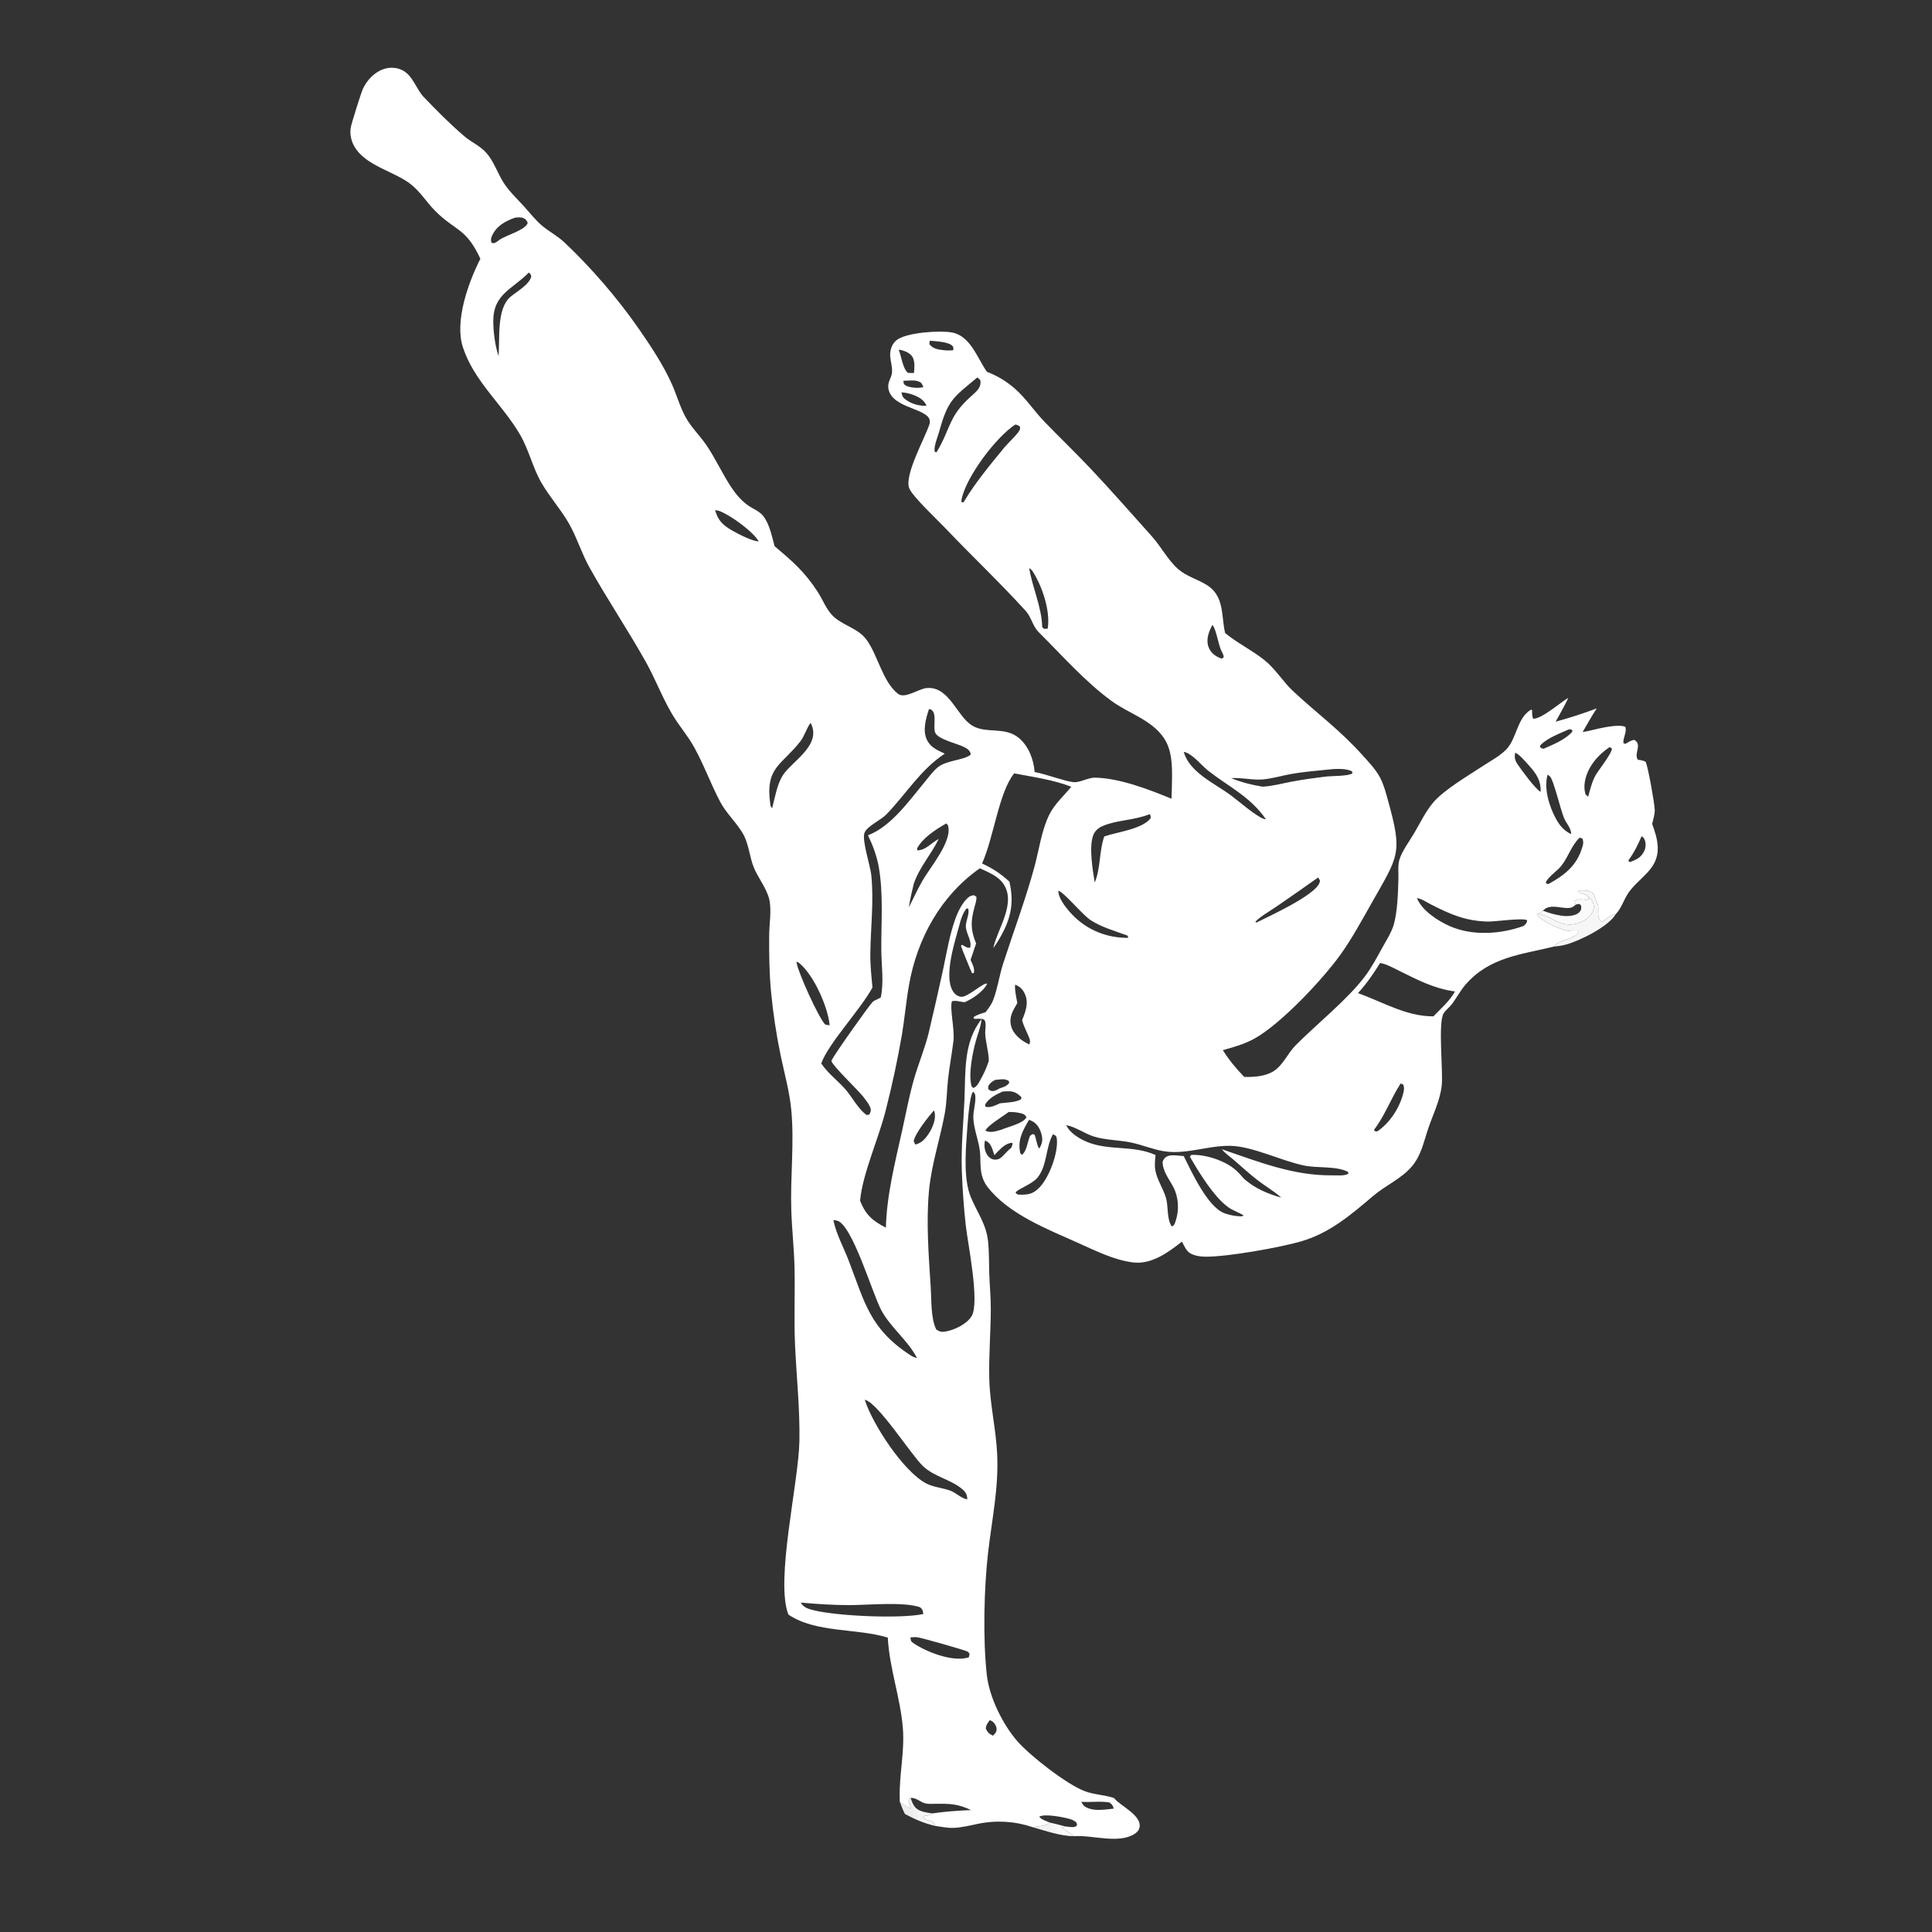 <?xml version="1.0" encoding="utf-8" ?>
<svg xmlns="http://www.w3.org/2000/svg" xmlns:xlink="http://www.w3.org/1999/xlink" width="400" height="400">
	<rect width="100%" height="100%" fill="#333333" stroke="none"/>
	<defs>
		<linearGradient id="gradient_0" gradientUnits="userSpaceOnUse" x1="217.375" y1="378.764" x2="218.723" y2="377.779">
			<stop offset="0" stop-color="white" stop-opacity="0.937"/>
			<stop offset="1" stop-color="white" stop-opacity="0.969"/>
		</linearGradient>
	</defs>
	<path fill="url(#gradient_0)" d="M217.339 377.335C218.385 377.571 219.417 377.826 220.448 378.121L219.878 378.44L222.375 380.168C219.487 380.133 216.579 379.081 213.813 378.301C214.934 378.062 216.569 378.158 217.339 377.335Z"/>
	<path fill="white" d="M99.458 53.575C96.43 47.062 94.317 47.927 90.058 43.621C88.214 41.757 86.923 39.512 84.774 37.932C81.07 35.209 74.612 34.044 72.887 29.274C72.567 28.39 72.481 27.471 72.594 26.54C72.69 25.751 74.779 19.168 75.119 18.429C75.963 16.599 77.498 14.958 79.435 14.302C80.706 13.872 82.166 13.935 83.361 14.567C85.54 15.722 86.127 18.405 87.748 20.106C90.354 22.84 93.26 25.752 96.122 28.199C97.553 29.423 99.343 30.169 100.623 31.578C102.235 33.355 102.998 35.836 104.281 37.847C105.405 39.606 107.082 41.181 108.485 42.727C109.69 44.054 110.915 45.646 112.297 46.786C113.765 47.997 115.456 48.867 116.85 50.182C122.439 55.456 127.811 61.698 132.199 67.992C134.684 71.557 137.317 75.541 139.094 79.507C140.109 81.775 140.745 84.162 141.945 86.358C143.118 88.507 144.926 90.202 146.29 92.217C148.141 94.95 149.519 98.018 151.335 100.78C152.306 102.256 153.507 103.707 154.979 104.709C156.031 105.425 157.354 105.899 158.12 106.959C159.355 108.668 159.817 111.063 160.368 113.071C164.122 116.264 166.61 118.372 169.326 122.586C170.32 124.128 171.052 126.085 172.327 127.402C174.359 129.499 177.601 129.995 179.395 132.437C181.762 135.656 182.714 141.111 185.905 143.635C187.329 144.761 190.144 142.631 191.811 142.459C191.895 142.45 192.242 142.432 192.331 142.433C196.592 142.461 198.152 148.212 201.18 150.16C204.102 152.039 207.993 150.306 210.968 152.804C212.966 154.482 214.03 157.299 214.209 159.835C216.589 160.278 220.331 161.72 222.197 161.932C223.566 162.088 225.226 160.981 226.741 161.008C231.767 161.097 237.89 163.445 242.547 165.369Q242.628 163.258 242.656 161.145C242.688 158.28 242.609 155.187 240.928 152.736C238.366 149.001 233.646 147.703 230.117 145.116C224.565 141.046 219.928 135.728 215.072 130.902C213.763 129.601 213.584 127.83 212.363 126.486C206.937 120.513 201.078 115.001 195.53 109.151C194.125 107.669 188.795 102.684 188.224 101.029C187.259 98.233 191.458 90.79 192.423 87.865C193.487 84.642 185.659 84.901 184.136 81.173C183.651 79.988 183.967 79.15 184.453 78.031C185.115 76.505 184.225 74.826 184.303 73.2C184.353 72.159 184.801 71.057 185.648 70.408C187.722 68.819 194.474 68.384 197.037 68.827C200.903 69.495 202.301 74.073 204.316 76.966C206.467 77.809 208.277 78.875 210.035 80.39C212.379 82.411 214.08 85.071 216.223 87.292C219.377 90.56 222.657 93.706 225.778 97.007C230.094 101.57 234.286 106.367 238.482 111.046C240.391 113.176 241.78 115.94 243.933 117.829C245.643 119.33 247.955 119.926 249.859 121.12C253.526 123.419 252.811 127.372 253.641 131.055C256.18 133.155 259.235 134.616 261.823 136.693C264.091 138.512 265.602 141.116 267.728 143.098C272.781 147.809 277.257 150.983 282.056 156.314C283.36 157.763 284.774 159.219 285.704 160.949C286.481 162.393 286.886 163.993 287.325 165.562C290.466 176.8 289.583 177.065 283.879 187.145C281.935 190.582 279.961 194.216 277.681 197.436C274.006 202.627 265.337 211.859 259.844 214.962C257.743 216.148 255.481 216.782 253.175 217.425C254.466 219.461 255.924 221.247 257.612 222.966C259.64 223.009 261.975 222.873 263.73 221.743C265.671 220.493 266.618 218.062 268.221 216.444C272.493 212.131 279.026 206.899 282.556 202.205C283.993 200.295 285.119 198.146 286.275 196.058C287.091 194.584 288.128 192.993 288.581 191.367C289.342 188.639 289.443 184.812 289.526 181.958C289.562 180.728 289.385 179.242 289.712 178.059C290.2 176.292 291.95 173.957 292.891 172.324C294.056 170.301 295.176 168.025 296.667 166.229C298.892 163.549 304.085 160.521 307.092 158.542C308.669 157.505 310.545 156.524 311.857 155.165C314.073 152.868 314.068 148.575 317.023 146.906L317.211 147.062C317.209 147.684 317.16 148.24 317.449 148.812C319.214 148.83 323.031 145.469 324.708 144.474C323.927 146.161 322.967 147.786 322.078 149.419Q326.394 148.239 330.585 146.669C329.545 148.251 328.624 149.924 327.668 151.558C328.81 151.393 329.852 151.091 330.97 150.843C332.188 150.573 335.521 149.895 336.527 150.52C336.832 151.649 336.023 152.68 336.107 153.854L336.528 154.021C337.14 153.626 337.622 153.327 338.338 153.168C340.12 154.17 338.191 155.945 339.105 157.304C339.7 157.384 340.209 157.428 340.736 157.745C341.272 159.08 342.518 166.15 342.593 167.614C342.64 168.544 342.276 169.668 342.062 170.576C342.64 172.179 343.178 173.765 343.221 175.485C343.335 180.006 339.444 181.604 337.196 184.78C336.188 186.205 335.76 187.984 334.525 189.266C333.03 191.838 327.147 194.757 324.248 195.555C323.406 195.787 322.541 195.909 321.673 195.994C314.887 197.636 308.34 198.178 303.427 203.853C302.36 205.084 301.604 206.55 300.633 207.851C300.124 208.534 299.389 209.059 298.915 209.759C297.663 211.611 298.825 221.903 298.495 224.757C298.108 228.095 296.53 231.024 295.519 234.182C294.687 236.781 294.139 239.323 292.333 241.465C290.155 244.047 286.862 245.425 284.313 247.592C279.668 251.541 275.285 255.312 269.298 257.037C264.907 258.302 254.096 260.231 249.571 260.183C248.506 260.172 247.399 260.024 246.456 259.5C245.603 259.026 245.15 257.894 244.713 257.058C241.874 259.288 238.47 261.818 234.63 261.375C230.724 260.925 226.654 258.878 223.093 257.281C216.826 254.472 208.737 251.341 204.422 245.694C203.839 244.932 203.472 244.109 203.25 243.177C202.848 241.488 203.089 239.681 202.829 237.97C202.506 235.85 201.618 233.673 201.523 231.538C201.458 230.067 202.001 228.579 201.938 227.103C201.917 226.615 201.862 226.34 201.467 226.038C200.667 226.729 200.278 233.528 200.178 234.859C199.889 238.712 199.515 244.268 201 247.862C202.335 251.094 204.187 253.403 204.572 257.031C204.796 259.138 204.748 261.298 204.806 263.417C204.877 265.982 205.148 268.55 205.134 271.115C205.108 275.918 204.702 280.715 204.821 285.524C204.95 290.694 206.193 295.79 206.448 300.968C206.792 307.932 205.416 314.312 204.606 321.162C203.723 328.634 203.485 339.22 204.298 346.688C204.801 351.308 207.521 356.863 210.535 360.387C213.136 363.428 220.852 369.442 224.591 370.846C226.522 371.571 228.658 371.597 230.63 372.255L230.821 372.47C232.173 373.969 236.255 375.845 235.951 378.194C235.868 378.837 235.509 379.284 234.981 379.637C231.653 381.862 226.13 379.861 222.375 380.168L219.878 378.44L220.448 378.121C219.417 377.826 218.385 377.571 217.339 377.335C216.569 378.158 214.934 378.062 213.813 378.301Q212.458 377.839 211.054 377.56Q209.651 377.281 208.222 377.191Q206.793 377.101 205.366 377.202Q203.938 377.302 202.536 377.591C200.845 377.939 199.069 378.395 197.342 378.443C196.133 378.476 194.814 378.21 193.618 378.033C191.375 377.527 189.39 376.654 187.365 375.578C186.936 374.771 186.629 373.896 186.294 373.048C186.289 372.824 186.29 372.599 186.283 372.375C186.127 367.445 187.346 362.671 186.919 357.665C186.379 351.333 184.158 345.458 183.806 339.049C177.316 337.059 168.957 338.13 163.236 334.29C160.458 327.28 165.344 307.038 165.508 298.381C165.633 291.735 164.903 285.102 164.605 278.471C164.37 273.24 164.61 268.001 164.506 262.769C164.425 258.73 163.97 254.697 163.831 250.657C163.592 243.694 164.49 236.648 163.816 229.703C163.447 225.9 162.397 222.221 161.62 218.49C160.725 214.197 160.056 209.745 159.64 205.381C159.271 201.511 159.22 197.476 159.25 193.589C159.268 191.294 159.779 188.457 159.273 186.231C158.747 183.919 156.947 181.778 156.056 179.564C155.149 177.312 155.053 174.752 153.824 172.616C152.473 170.267 150.377 168.42 149.092 165.982C147.151 162.297 145.743 158.352 143.714 154.697C142.388 152.307 140.563 150.229 139.171 147.884C137.105 144.404 135.666 140.522 133.68 136.984C129.968 130.371 125.701 124.042 122.007 117.409C120.396 114.515 119.436 111.281 117.806 108.412C116.119 105.442 113.768 102.867 112.066 99.897C110.255 96.737 109.499 93.144 107.685 90.015C104.043 83.733 98.155 78.98 95.838 71.901C94.06 66.472 97.009 58.377 99.458 53.575ZM209.974 160.117C206.784 164.072 205.775 173.323 203.325 178.776C205.529 179.774 207.187 180.903 208.981 182.522C210.125 187.433 209.081 190.857 206.467 195.096Q206.094 195.698 205.66 196.257L205.724 195.978C206.649 192.137 210.324 187.073 207.85 183.151C206.739 181.389 204.678 180.621 202.877 179.77C194.789 185.409 189.895 194.322 188.207 203.9C187.605 207.31 187.303 210.772 186.741 214.19Q185.374 222.096 183.381 229.867C181.933 235.692 178.545 243.104 178.07 248.611C179.262 251.565 180.631 252.751 183.413 254.17C183.576 247.394 185.373 240.442 186.83 233.839C187.583 230.428 188.235 226.94 189.185 223.579C190.11 220.309 191.458 217.154 192.273 213.853Q193.82 207.319 195.252 200.759C195.998 197.24 196.583 193.6 197.805 190.209C198.313 188.801 199.09 187.214 200.133 186.119C200.65 185.576 200.915 185.474 201.64 185.337L202.15 185.671C202.201 186.423 201.967 187.057 201.769 187.773C200.967 190.681 200.905 192.471 202.094 195.331L200.946 198.735C201.319 199.605 201.84 200.47 201.63 201.431L201.274 201.516C201.096 201.273 198.989 196.036 198.953 195.832L199.162 195.599C199.694 195.879 200.273 196.347 200.859 196.203C201.28 194.666 199.901 193.18 199.967 191.629C200.014 190.511 200.771 189.176 200.449 188.111L200.075 188.121C199.333 189.094 198.945 190.266 198.652 191.445C197.745 194.806 195.328 202.031 197.285 205.207C197.667 205.827 198.225 206.271 198.958 206.373C200.332 206.565 203.719 203.269 204.378 203.669C203.649 205.253 201.318 206.814 199.744 207.49C198.862 207.462 197.883 207.036 197.079 207.308C196.607 208.926 197.687 213.108 197.397 215.543C197.084 218.173 196.573 220.776 196.285 223.411C196.022 225.821 196.036 228.228 195.59 230.622C194.592 235.976 192.851 241.069 192.338 246.535C191.724 253.066 192.288 260.105 192.704 266.655C192.868 269.251 192.696 272.983 193.855 275.274C194.572 275.735 194.972 275.826 195.836 275.665C197.675 275.324 200.185 274.129 201.172 272.479C202.891 269.604 200.331 257.233 199.942 253.631Q199.336 248.034 199.135 242.407C198.965 237.422 199.459 232.691 199.678 227.741C199.936 221.933 199.407 215.849 203.212 211.016L203.167 211.388C202.974 212.888 202.433 214.056 202.044 215.483C201.356 218.013 200.469 222.306 201.142 224.87L201.486 225.26C202.277 225.035 202.721 224.038 203.102 223.347C203.697 222.266 204.197 221.21 204.584 220.039C204.613 219.949 204.648 219.861 204.674 219.771C204.935 218.885 203.94 215.312 203.973 213.76C203.988 213.082 204.195 211.896 203.892 211.292C203.771 211.052 203.583 211.022 203.339 210.97C202.838 210.863 202.258 210.933 201.747 210.954L201.521 210.637C202.24 210.064 203.179 209.855 204.044 209.576C204.669 208.766 205.269 207.98 205.636 207.017C206.559 204.6 206.886 201.991 207.682 199.532C209.835 192.88 212.323 186.249 214.162 179.505C215.125 175.977 215.63 171.908 217.263 168.634C218.363 166.429 220.26 164.772 221.801 162.886C218.011 161.427 213.945 160.88 209.974 160.117ZM192.341 146.792C191.687 148.787 190.936 151.327 191.973 153.305C192.766 154.818 194.148 155.335 195.605 156.035C190.477 159.442 187.652 164.345 183.484 168.649C182.346 169.824 179.496 171.031 178.981 172.45C178.419 173.998 180.186 179.212 180.388 181.157C180.951 186.588 180.258 192.029 180.191 197.452C180.162 199.785 180.422 202.138 180.635 204.46C177.976 209.277 171.556 215.95 170.026 220.174C171.364 222.193 173.434 223.709 175.032 225.529C176.359 227.04 177.833 229.83 179.455 230.855L179.991 230.752C180.251 230.208 180.406 229.867 180.174 229.266C179.923 228.618 179.373 227.944 178.967 227.377C177.889 225.847 172.26 220.639 172.127 219.608C172.902 218.061 179.621 208.634 180.595 207.524C180.88 207.199 181.252 207.069 181.633 206.893C181.776 206.827 181.912 206.745 182.053 206.674C182.15 206.626 182.248 206.58 182.345 206.534C183.035 203.391 182.488 199.91 182.464 196.713C182.422 191.001 182.926 185.251 181.953 179.572C181.563 177.29 180.711 175.019 179.709 172.938C184.506 171.094 188.138 165.891 191.36 162.017C192.223 160.978 193.105 159.73 194.148 158.871C195.943 157.393 199.548 157.393 200.883 156.307C200.93 156.269 200.967 156.22 201.008 156.176C200.764 155.342 200.423 155.097 199.641 154.686C198.263 153.961 194.192 153.072 193.631 151.703C193.112 150.435 194.051 147.746 192.822 146.946C192.695 146.864 192.489 146.826 192.341 146.792ZM220.763 232.948C221.432 234.548 223.579 235.83 225.148 236.46C229.714 238.294 234.723 237.056 239.245 239.141C239.135 240.212 239.009 241.294 239.214 242.362C239.598 244.365 240.863 246.118 241.418 248.072C241.881 249.705 241.591 252.382 242.511 253.761C242.55 253.821 242.602 253.871 242.648 253.926C243.184 253.664 243.241 253.275 243.429 252.713C244.17 250.504 244.011 247.853 242.939 245.794C242.078 244.142 240.631 242.386 240.716 240.456C241.021 239.875 241.186 239.577 241.828 239.338C242.663 239.026 244.189 239.298 245.088 239.355C246.673 242.57 250.077 250.007 253.567 251.208Q255.28 251.812 257.096 251.84L257.482 251.646C256.432 250.984 255.216 250.622 254.218 249.885C251.222 247.67 248.244 242.741 246.358 239.494L246.649 239.11C249.603 238.965 253.768 240.342 255.941 242.33C256.533 242.871 257.06 243.48 257.585 244.085C259.851 246.062 262.399 247.137 265.273 247.953C263.767 246.609 262.068 245.647 260.476 244.427C258.724 243.085 257.104 241.577 255.432 240.138C254.574 239.399 253.688 238.832 252.969 237.935C260.487 240.512 267.765 243.436 275.834 243.341C276.727 243.331 278.174 243.473 278.989 243.106C279.056 243.075 279.115 243.029 279.178 242.991L279.098 242.621C276.607 241.365 272.821 241.885 270.05 241.32C265.237 240.339 259.33 237.302 254.636 237.229C250.082 237.159 245.38 239.134 240.804 238.322C238.597 237.93 236.439 237.034 234.236 236.558C231.726 236.016 228.914 236.066 226.487 235.308C224.552 234.704 222.75 233.329 220.763 232.948ZM285.742 199.369C284.365 201.599 282.921 203.672 281.158 205.621C286.299 207.442 291.183 210.462 296.783 210.422C298.345 208.781 300.133 207.273 301.23 205.272C296.973 204.683 293.783 203.009 289.982 201.143C288.713 200.52 287.122 199.613 285.742 199.369ZM328.96 185.791L328.796 186.391C327.806 186.246 326.947 185.965 326.036 186.511C326.067 186.868 326.072 186.954 326.271 187.269C325.758 187.754 325.361 187.986 324.634 187.998C322.979 188.023 320.924 187.148 319.583 188.411C319.539 188.452 319.498 188.495 319.456 188.537C319.122 189.069 318.705 188.962 318.18 189.238C318.211 189.289 318.24 189.341 318.274 189.391C319.197 190.752 322.875 192.382 324.501 192.697C325.262 192.845 326.099 192.804 326.872 192.794C326.562 193.579 326.192 193.723 325.429 194.069C325.368 194.096 325.305 194.12 325.243 194.146L325.447 194.137C324.191 194.594 322.489 194.939 321.673 195.994C322.541 195.909 323.406 195.787 324.248 195.555C327.147 194.757 333.03 191.838 334.525 189.266C333.465 189.355 332.614 190.374 331.645 190.831C330.441 190.084 331.097 188.708 330.863 187.501C330.76 186.97 330.436 186.588 330.29 186.083C330.195 185.755 330.137 185.364 329.896 185.103C329.277 184.435 328.423 184.312 327.569 184.34C327.191 184.352 327.383 184.359 327.014 184.338C326.96 184.335 326.906 184.33 326.852 184.327L326.721 184.549L327.045 184.886C327.606 185.031 328.34 185.137 328.758 185.565C328.829 185.637 328.893 185.716 328.96 185.791ZM172.535 252.599C173.118 255.469 174.644 258.219 175.693 260.947C179.032 269.628 180.051 275.046 188.363 280.501C188.867 280.832 189.261 281.039 189.855 281.171C187.911 277.4 184.391 274.911 182.402 271.148C180.613 267.763 176.435 253.51 173.315 252.728Q172.93 252.631 172.535 252.599ZM179.04 289.806C180.625 294.829 187.045 304.706 191.81 307.152C193.435 307.986 195.288 308.022 196.946 308.703C197.903 309.096 199.303 310.378 200.274 310.395C200.217 309.449 199.972 308.964 199.253 308.339C196.894 306.284 193.451 305.795 191.087 303.537C188.572 301.134 181.744 290.331 179.04 289.806ZM165.778 331.797C166.402 332.855 167.323 333.097 168.474 333.387C173.254 334.591 186.44 335.184 191.159 334.166C191.043 333.409 191.091 333.32 190.509 332.772C187.061 331.565 179.682 332.325 175.873 332.324C172.56 332.322 169.075 332.101 165.778 331.797ZM293.366 185.941C294.371 188.516 297.749 190.693 300.181 191.757C304.897 193.821 310.699 193.418 315.454 191.707C315.908 191.252 316.129 191.181 316.173 190.523C315.317 189.975 309.511 190.843 307.999 190.8C303.38 190.67 300.271 189.304 296.239 187.241C295.379 186.801 294.324 186.078 293.366 185.941ZM195.927 170.476C193.812 171.683 191.018 173.462 189.868 175.671L189.926 176.074C191.758 175.997 192.838 174.472 194.346 173.7C192.762 176.959 190.405 179.464 189.197 182.939C188.793 184.576 188.421 186.189 188.172 187.859C189.108 186.004 189.985 184.093 191.017 182.289C192.556 179.601 197.283 174.082 196.262 170.873L195.927 170.476ZM238.012 168.564C234.864 169.86 231.19 169.756 228.287 171.023C227.382 171.418 226.707 171.993 226.346 172.929C225.415 175.339 226.238 180.19 226.653 182.721C227.898 179.766 227.541 176.266 228.622 173.178C231.364 172.228 236.365 171.705 238.215 169.441C238.247 168.967 238.291 168.939 238.012 168.564ZM167.822 149.665C166.922 150.863 166.602 152.346 165.686 153.517C161.802 158.482 158.396 158.823 159.475 166.467C159.539 166.924 159.571 166.982 159.864 167.328C160.436 165.173 160.849 162.54 162.003 160.633C163.773 157.71 170.143 154.397 167.908 149.809C167.884 149.759 167.851 149.713 167.822 149.665ZM210.21 87.9C206.268 90.429 200.023 98.708 199.091 103.364C199.037 103.638 199.053 103.715 199.067 103.961C199.438 104.017 199.281 104.058 199.55 103.902C201.788 100.098 205.241 95.917 208.07 92.494C208.749 91.673 210.926 89.713 211.176 88.867C211.228 88.691 211.17 88.501 211.167 88.317C210.825 88.073 210.629 87.957 210.21 87.9ZM274.879 159.341C272.358 159.612 269.767 159.8 267.274 160.254C265.356 160.603 263.402 161.2 261.46 161.37C259.277 161.561 257.097 160.942 254.893 161.11C257.046 161.964 259.119 162.507 261.401 162.873C263.453 162.772 265.395 162.215 267.404 161.836C269.725 161.399 272.102 161.074 274.445 160.787C275.65 160.639 279.248 160.72 280.01 160.103L279.92 159.683C278.593 159.039 276.323 159.154 274.879 159.341ZM202.353 78.138C197.306 82.35 196.272 82.772 194.443 89.372C194.144 90.451 193.49 91.99 193.481 93.064C193.479 93.335 193.504 93.363 193.576 93.586L193.916 93.62C196.968 88.513 196.286 86.27 201.129 81.979C202.167 81.06 203.275 80.151 202.946 78.661L202.353 78.138ZM245.079 155.662C246.282 159.954 251.549 162.216 254.798 164.635C256.83 166.148 258.831 167.987 261.018 169.259C261.369 169.464 261.725 169.57 262.122 169.646C258.811 164.891 254.444 162.925 250.2 159.615C248.757 158.488 246.847 155.98 245.079 155.662ZM210.163 203.866C210.075 205.141 210.401 206.415 210.633 207.662C209.692 209.291 208.842 210.554 209.361 212.513C209.758 214.01 211.18 215.236 212.508 215.941Q212.801 216.099 213.099 216.245C213.44 215.43 213.151 215.029 212.822 214.251C212.389 213.228 211.871 212.281 211.62 211.189C212.35 209.437 213.023 207.636 212.182 205.769C211.765 204.843 211.116 204.207 210.163 203.866ZM109.478 56.43L109.288 56.622C106.044 59.862 102.149 60.966 102.129 66.346C102.12 68.646 102.483 71.507 103.212 73.694C103.535 70.198 102.755 63.911 105.702 61.442C106.99 60.362 109.625 58.908 109.998 57.228C109.837 56.778 109.895 56.708 109.478 56.43ZM218.007 234.838C217.975 234.894 217.943 234.949 217.913 235.005C216.464 237.731 216.809 241.353 214.815 243.794C213.654 245.216 210.772 246.127 210.267 246.892C210.548 247.247 210.451 247.238 210.939 247.344C212.853 247.354 213.756 247.309 215.184 245.877C217.215 243.841 219.148 238.619 218.802 235.748C218.764 235.433 218.714 235.381 218.586 235.136L218.007 234.838ZM188.492 339.02C188.596 339.654 188.517 339.794 189.094 340.185C191.773 342.004 196.951 344.031 200.217 343.237C200.338 343.208 200.457 343.174 200.577 343.142L200.746 342.405C200.614 342.255 200.511 342.074 200.351 341.955C199.999 341.694 190.567 339.008 189.843 338.964C189.581 338.948 189.33 338.957 189.069 338.972C188.949 338.98 188.828 338.983 188.708 338.993C188.636 338.999 188.564 339.011 188.492 339.02ZM219.136 184.406C219.029 185.788 220.532 187.716 221.415 188.731C224.4 192.164 228.461 194.049 232.997 194.168C233.202 194.174 233.408 194.169 233.614 194.158L233.435 193.697C230.991 192.805 227.919 191.921 225.77 190.483C224.059 189.338 220.385 184.827 219.136 184.406ZM164.888 199.101C165.094 201.08 169.504 210.78 170.857 212.125C171.165 212.185 171.46 212.253 171.774 212.268C171.388 208.396 168.519 201.966 165.543 199.452C165.325 199.268 165.15 199.203 164.888 199.101ZM106.647 45.062C104.6 45.796 102.81 46.741 101.853 48.84C101.604 49.385 101.607 49.704 101.758 50.267C102.343 50.422 102.352 50.346 102.869 50.048C103.112 49.908 103.023 49.969 103.228 49.783L103.473 49.612C104.837 48.674 108.782 47.648 109.256 46.154C109.063 45.635 108.857 45.351 108.311 45.13C107.839 44.939 107.144 45.015 106.647 45.062ZM327.068 173.407C325.399 174.965 324.729 177.327 323.352 179.139C322.422 180.363 320.688 181.361 320.041 182.654L320.228 182.987L320.595 183.024C323.914 181.21 326.457 179.227 327.587 175.443C327.82 174.664 327.88 174.399 327.636 173.629L327.068 173.407ZM320.422 160.386C319.575 163.158 320.757 166.963 322.099 169.438C322.876 170.871 323.774 171.99 325.29 172.685C325.342 171.569 324.304 170.467 323.843 169.427C323.142 167.844 321.682 161.558 320.933 160.787C320.694 160.541 320.677 160.548 320.422 160.386ZM272.9 181.683Q268.616 184.715 264.291 187.687C262.86 188.675 261.133 189.61 259.906 190.827L260.122 191.009C262.719 189.721 272.066 185.45 273.145 182.872C273.275 182.561 273.257 182.546 273.279 182.258L272.9 181.683ZM188.534 372.239C188.903 373.362 189.271 374.345 190.433 374.857C191.208 375.199 192.217 375.336 193.052 375.445C195.759 375.049 198.331 374.872 201.062 374.756C198.323 373.468 196.755 373.434 193.777 373.453C193.081 373.457 192.215 373.537 191.543 373.361C190.435 373.071 189.748 372.173 188.534 372.239ZM213.051 231.849C211.729 234.104 210.636 236.024 211.234 238.734L211.565 239.11C212.581 238.371 212.744 236.339 213.257 235.167L213.768 234.791L214.23 234.96C214.476 235.591 214.752 237.454 215.173 237.789C215.731 236.88 215.917 236.136 215.682 235.071C215.432 233.94 214.893 232.829 213.878 232.223C213.596 232.055 213.363 231.96 213.051 231.849ZM208.825 230.23C207.881 230.975 204.387 233.062 204.013 234.102C205.179 234.631 206.2 234.192 207.383 233.871C208.737 233.277 211.883 232.617 212.53 231.303C212.169 230.724 211.936 230.626 211.256 230.462C210.529 230.287 209.573 230.196 208.825 230.23ZM148.055 105.625C148.641 107.748 149.694 108.751 151.555 109.82C152.814 110.544 155.704 112.052 157.087 112.094C155.954 110.055 151.061 106.529 148.861 105.768C148.598 105.677 148.329 105.654 148.055 105.625ZM289.993 224.325C287.949 227.438 286.77 230.933 284.464 233.931L284.633 234.197L285.158 234.242C287.832 232.432 289.94 229.144 290.611 225.978C290.722 225.455 290.74 225.012 290.499 224.521L289.993 224.325ZM333.269 154.667C330.848 156.292 328.693 158.765 328.148 161.722C327.974 162.669 327.998 163.543 328.266 164.464L328.802 164.965C329.229 163.477 329.598 161.817 330.372 160.472C330.958 159.454 333.743 155.951 333.735 154.991L333.269 154.667ZM213.079 117.602C213.755 121.706 215.667 125.642 215.78 129.826L216.155 130.193L216.915 130.157C217.509 126.495 215.793 121.381 213.777 118.257C213.594 117.973 213.349 117.797 213.079 117.602ZM207.559 225.999C206.059 226.718 204.917 227.214 203.97 228.649L203.994 229.113C204.977 229.457 206.117 228.835 207.031 228.429C208.284 228.263 210.381 228.26 211.419 227.569L211.475 227.172C210.734 226.409 210.002 225.958 208.912 225.935C208.46 225.925 208.008 225.959 207.559 225.999ZM186.294 373.048C186.629 373.896 186.936 374.771 187.365 375.578C189.39 376.654 191.375 377.527 193.618 378.033C193.117 376.521 191.866 377.28 191.12 376.261L191.356 375.969C191.858 375.917 192.323 375.883 192.766 375.622C192.863 375.565 192.956 375.504 193.052 375.445C192.217 375.336 191.208 375.199 190.433 374.857C189.271 374.345 188.903 373.362 188.534 372.239C188.325 372.497 188.074 372.642 188.117 372.994C188.173 373.46 188.421 373.825 188.652 374.222L188.325 374.36C187.561 373.982 186.934 373.614 186.294 373.048ZM313.7 155.857C313.512 156.932 313.661 157.478 314.291 158.374C315.169 159.623 317.785 163.259 318.967 163.949C319.08 161.695 318.098 160.191 316.651 158.593C316.043 157.922 314.473 156.04 313.7 155.857ZM193.369 229.911C192.287 231.076 189.41 234.73 189.168 236.26L189.501 236.964C190.827 236.685 191.667 235.662 192.37 234.568C193.094 233.441 193.81 231.665 193.511 230.332C193.456 230.089 193.454 230.103 193.369 229.911ZM251.01 129.396C250.281 130.753 249.664 132.327 250.185 133.87C250.553 134.96 251.341 135.665 252.363 136.142C252.544 136.227 252.732 136.297 252.918 136.37L253.35 136.112C253.333 135.606 253.191 135.36 252.958 134.929C252.254 133.626 251.797 130.122 251.01 129.396ZM203.922 236.153C203.711 237.195 203.822 238.262 204.428 239.164C204.769 239.672 205.278 240.02 205.886 240.085C206.414 240.141 206.923 239.959 207.323 239.617C207.578 239.399 207.804 239.146 208.037 238.906C208.454 238.478 208.867 238.017 209.354 237.669C209.512 237.274 209.682 237.042 209.607 236.612C208.589 236.597 207.682 237.354 206.978 238.018C206.59 238.384 206.231 238.783 205.874 239.18C205.531 238.179 205.245 236.718 204.196 236.248C204.108 236.208 204.013 236.185 203.922 236.153ZM217.339 377.335C218.385 377.571 219.417 377.826 220.448 378.121C221.083 378.2 221.838 378.361 222.464 378.238C222.855 378.16 222.812 378.07 223.02 377.76L222.84 377.311C222.423 376.964 222.063 376.77 221.538 376.617C220.173 376.221 216.338 375.464 215.153 376.117C215.652 376.768 216.589 377.004 217.339 377.335ZM324.786 151.024C322.835 151.904 320.482 152.73 318.947 154.253L318.829 154.669C319.145 154.907 319.203 154.965 319.612 155.013C321.671 154.084 323.998 153.202 325.535 151.487L325.492 151.132C325.165 151.006 325.147 150.954 324.786 151.024ZM186.054 72.389C186.646 73.777 186.89 76.336 187.987 77.197C188.403 77.212 188.823 77.243 189.239 77.22C189.315 75.997 189.547 74.438 188.581 73.482C187.936 72.843 186.931 72.516 186.054 72.389ZM223.899 373.039C224.222 373.794 224.579 374.115 225.378 374.406C226.951 374.978 228.968 374.632 230.587 374.452C230.337 373.721 230.344 373.645 229.68 373.174C227.798 372.863 225.817 373.179 223.899 373.039ZM339.876 173.133C339.103 174.911 338.323 176.531 337.166 178.091L337.262 178.414L337.456 178.481C338.883 177.962 339.881 177.491 340.513 175.986C340.783 175.341 340.768 174.363 340.453 173.733C340.3 173.428 340.15 173.306 339.876 173.133ZM206.044 223.582C205.349 223.956 205.008 224.195 204.595 224.874L204.611 225.497C205.006 225.788 205.125 225.929 205.646 225.885C206.113 225.846 206.579 225.544 206.986 225.325C207.793 225.054 208.41 224.904 208.953 224.208L208.845 223.779C208.04 223.335 207.482 223.441 206.591 223.527L206.249 223.559C206.18 223.565 206.112 223.574 206.044 223.582ZM186.642 81.231C186.796 82.104 187.004 82.414 187.769 82.909Q188.217 83.202 188.706 83.42Q189.194 83.638 189.711 83.778Q190.228 83.917 190.76 83.974Q191.292 84.031 191.826 84.004C191.335 82.822 190.306 82.236 189.148 81.782Q187.939 81.308 186.642 81.231ZM192.522 70.537L192.396 71.234C193.211 72.268 194.253 72.374 195.501 72.513C196.128 72.582 196.735 72.57 197.364 72.52C197.367 72.13 197.475 71.917 197.19 71.617C196.348 70.728 193.733 70.681 192.522 70.537ZM204.933 356.132C204.48 356.733 204.162 357.115 204.098 357.88C204.454 358.679 204.789 358.97 205.581 359.355C206.056 358.871 206.376 358.62 206.326 357.866C206.292 357.353 205.918 356.741 205.518 356.444C205.331 356.306 205.14 356.228 204.933 356.132ZM187.038 78.842C187.113 79.295 187.016 79.479 187.421 79.751C188.201 80.276 190.031 80.412 190.932 80.195C191.015 80.174 191.097 80.149 191.18 80.126C190.87 79.484 190.852 79.233 190.158 78.965C189.302 78.634 187.97 78.813 187.038 78.842Z"/>
	<defs>
		<linearGradient id="gradient_1" gradientUnits="userSpaceOnUse" x1="188.827" y1="375.266" x2="190.54" y2="374.772">
			<stop offset="0" stop-color="white" stop-opacity="0.918"/>
			<stop offset="1" stop-color="white" stop-opacity="0.957"/>
		</linearGradient>
	</defs>
	<path fill="url(#gradient_1)" d="M186.294 373.048C186.934 373.614 187.561 373.982 188.325 374.36L188.652 374.222C188.421 373.825 188.173 373.46 188.117 372.994C188.074 372.642 188.325 372.497 188.534 372.239C188.903 373.362 189.271 374.345 190.433 374.857C191.208 375.199 192.217 375.336 193.052 375.445C192.956 375.504 192.863 375.565 192.766 375.622C192.323 375.883 191.858 375.917 191.356 375.969L191.12 376.261C191.866 377.28 193.117 376.521 193.618 378.033C191.375 377.527 189.39 376.654 187.365 375.578C186.936 374.771 186.629 373.896 186.294 373.048Z"/>
	<path fill="white" fill-opacity="0.957" d="M328.96 185.791C328.893 185.716 328.829 185.637 328.758 185.565C328.34 185.137 327.606 185.031 327.045 184.886L326.721 184.549L326.852 184.327C326.906 184.33 326.96 184.335 327.014 184.338C327.383 184.359 327.191 184.352 327.569 184.34C328.423 184.312 329.277 184.435 329.896 185.103C330.137 185.364 330.195 185.755 330.29 186.083C330.436 186.588 330.76 186.97 330.863 187.501C331.097 188.708 330.441 190.084 331.645 190.831C332.614 190.374 333.465 189.355 334.525 189.266C333.03 191.838 327.147 194.757 324.248 195.555C323.406 195.787 322.541 195.909 321.673 195.994C322.489 194.939 324.191 194.594 325.447 194.137L325.243 194.146C325.305 194.12 325.368 194.096 325.429 194.069C326.192 193.723 326.562 193.579 326.872 192.794C326.099 192.804 325.262 192.845 324.501 192.697C322.875 192.382 319.197 190.752 318.274 189.391C318.24 189.341 318.211 189.289 318.18 189.238C318.705 188.962 319.122 189.069 319.456 188.537C319.498 188.495 319.539 188.452 319.583 188.411C320.924 187.148 322.979 188.023 324.634 187.998C325.361 187.986 325.758 187.754 326.271 187.269C326.072 186.954 326.067 186.868 326.036 186.511C326.947 185.965 327.806 186.246 328.796 186.391L328.96 185.791ZM328.96 185.791L328.796 186.391C327.806 186.246 326.947 185.965 326.036 186.511C326.067 186.868 326.072 186.954 326.271 187.269C325.758 187.754 325.361 187.986 324.634 187.998C322.979 188.023 320.924 187.148 319.583 188.411C319.539 188.452 319.498 188.495 319.456 188.537C319.122 189.069 318.705 188.962 318.18 189.238C320.56 189.283 322.37 191.46 325.049 191.425C326.517 191.405 328.121 190.769 329.123 189.677C329.642 189.111 330.047 188.389 329.97 187.599C329.888 186.767 329.576 186.323 328.96 185.791Z"/>
	<path fill="white" fill-opacity="0.973" d="M328.96 185.791C329.576 186.323 329.888 186.767 329.97 187.599C330.047 188.389 329.642 189.111 329.123 189.677C328.121 190.769 326.517 191.405 325.049 191.425C322.37 191.46 320.56 189.283 318.18 189.238C318.705 188.962 319.122 189.069 319.456 188.537C319.498 188.495 319.539 188.452 319.583 188.411C320.924 187.148 322.979 188.023 324.634 187.998C325.361 187.986 325.758 187.754 326.271 187.269C326.072 186.954 326.067 186.868 326.036 186.511C326.947 185.965 327.806 186.246 328.796 186.391L328.96 185.791ZM326.271 187.269C325.758 187.754 325.361 187.986 324.634 187.998C322.979 188.023 320.924 187.148 319.583 188.411C319.539 188.452 319.498 188.495 319.456 188.537C320.721 189.074 322.956 189.665 324.322 189.667C325.154 189.668 326.459 189.487 327.036 188.809C327.439 188.335 327.415 188.048 327.348 187.462L326.947 187.143L326.271 187.269Z"/>
</svg>
